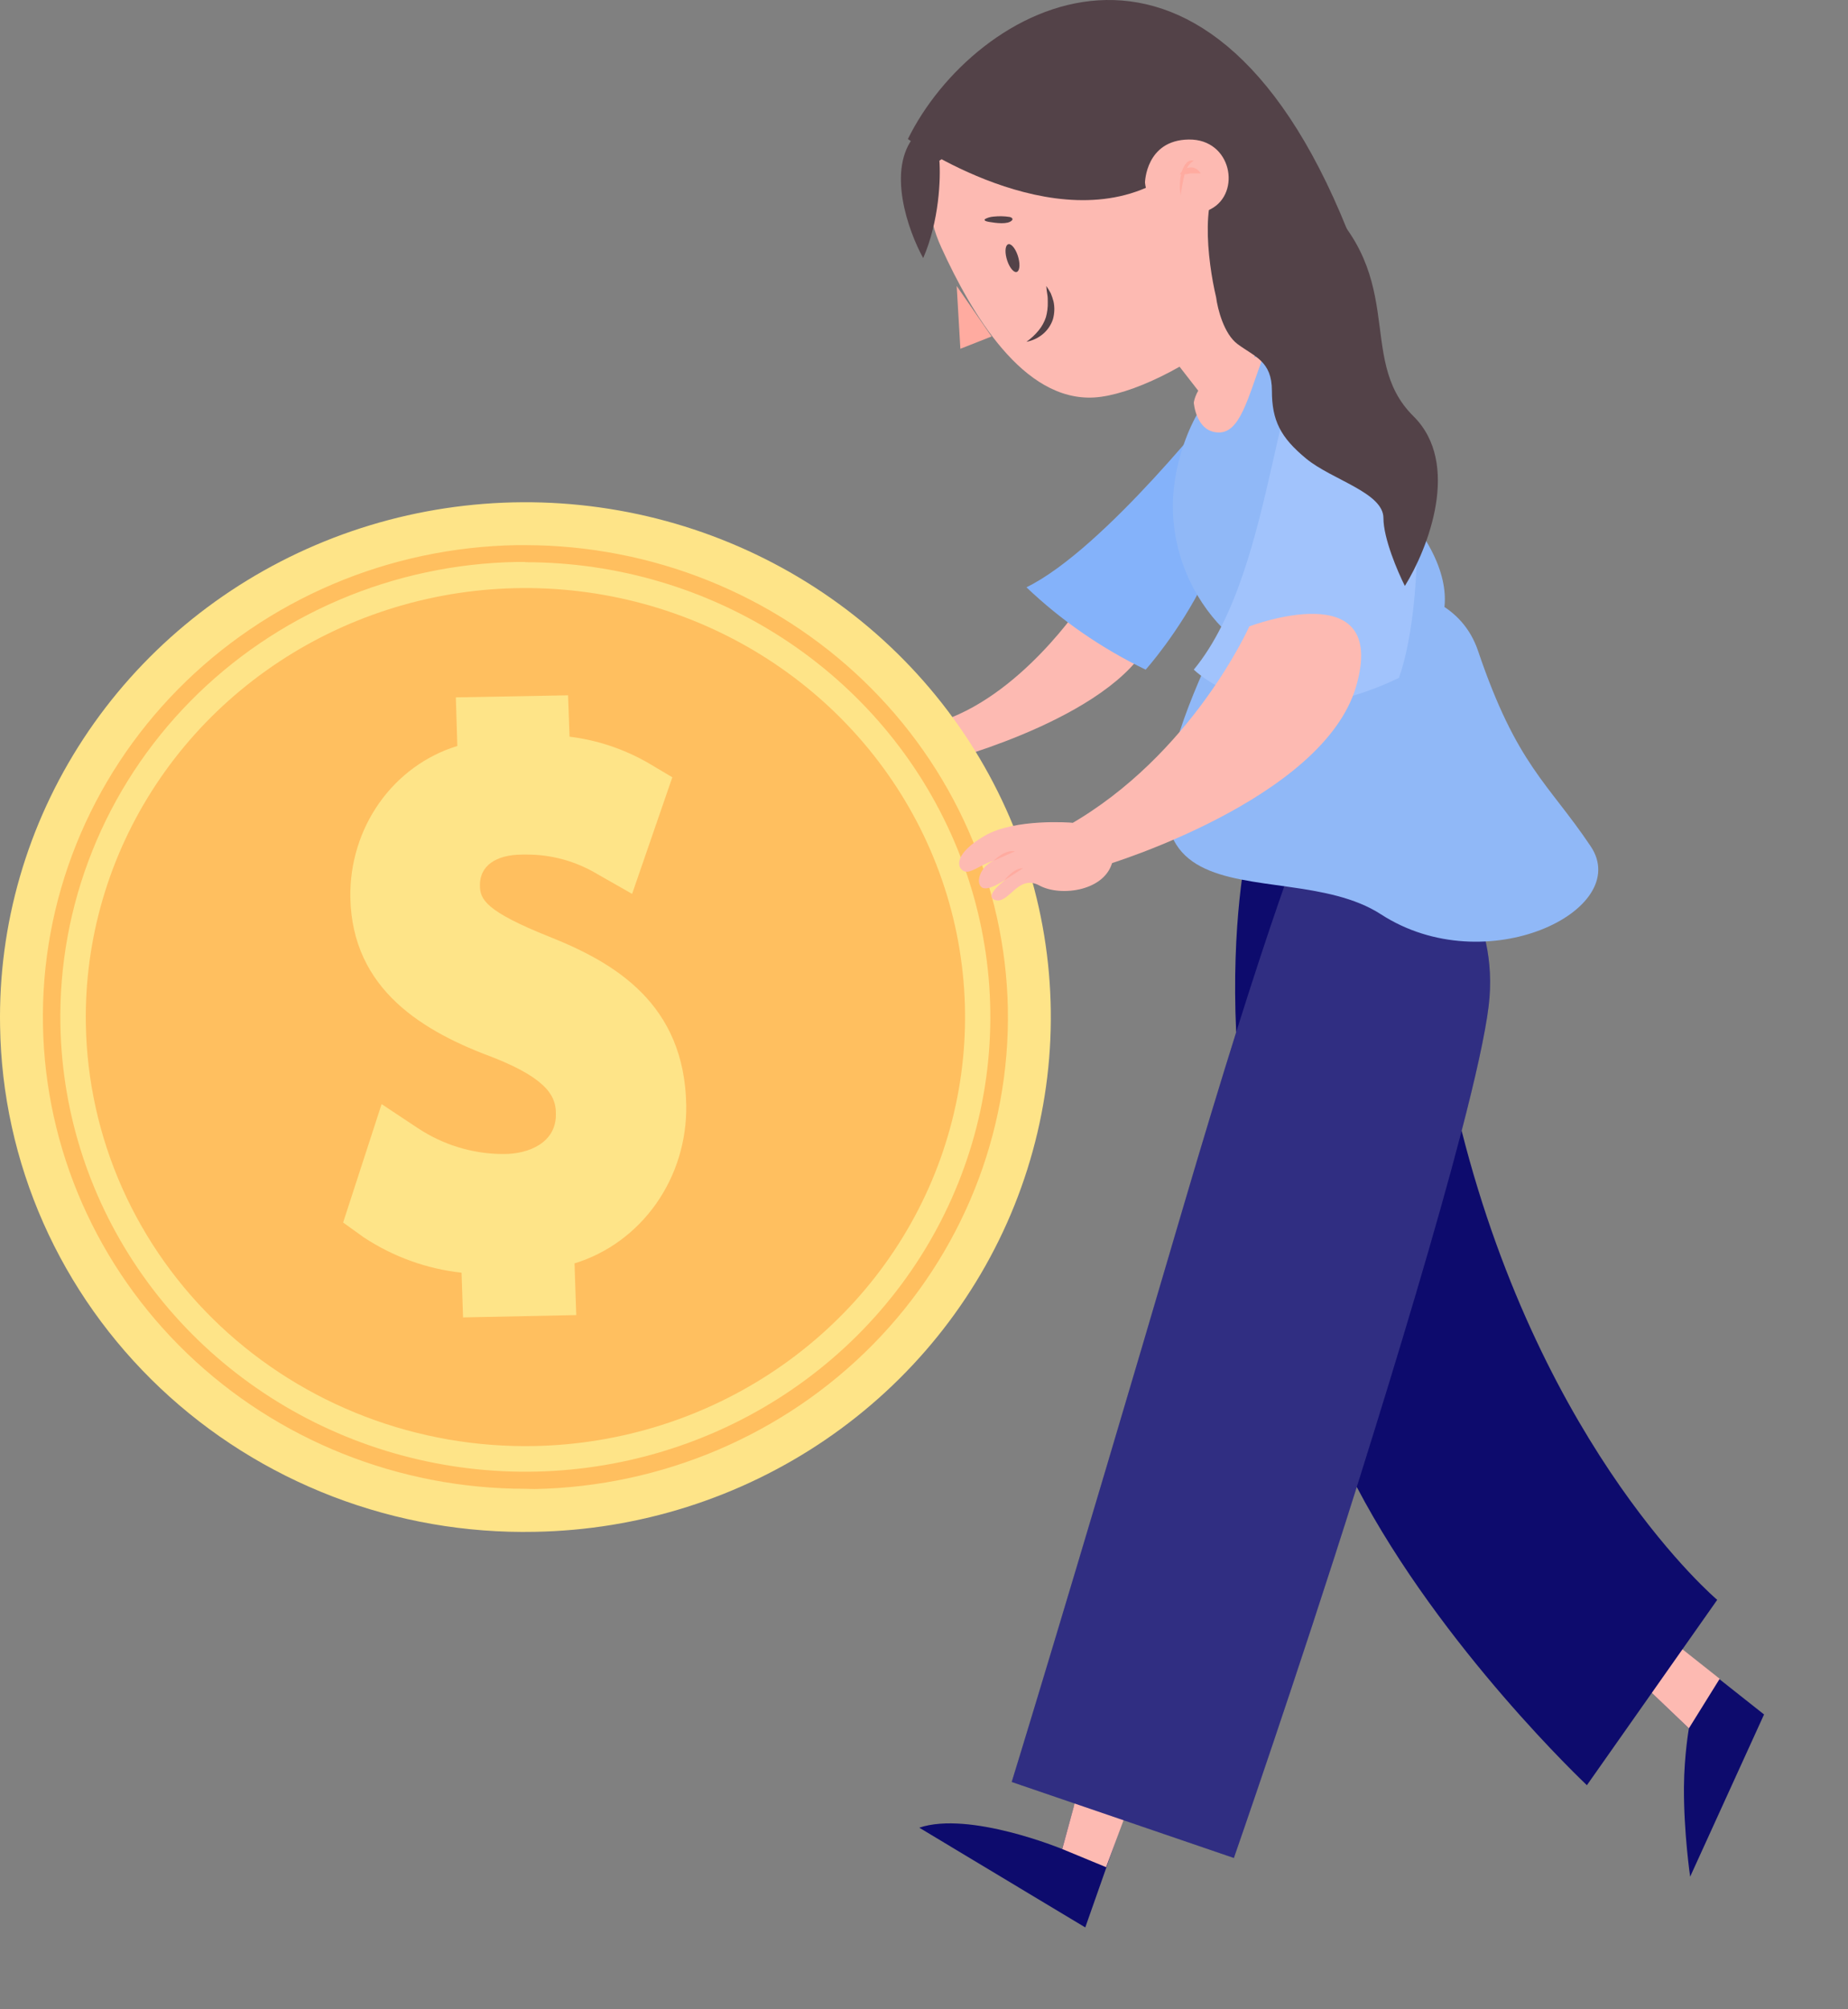 <svg width="265" height="288" viewBox="0 0 265 288" fill="none" xmlns="http://www.w3.org/2000/svg">
<rect x="0" y="0" width="265" height="288" fill="#808080" stroke="none"/>
<path d="M155.31 86.266C155.31 86.266 146.29 100.12 134.189 103.63C134.189 108.591 135.929 109 135.929 109C135.929 109 161.186 102.352 165.41 90.644C169.634 78.936 155.31 86.266 155.31 86.266Z" fill="#FDBAB2"/>
<path d="M0.012 147.124C-0.254 132.53 3.903 118.186 11.958 105.907C20.013 93.627 31.604 83.963 45.265 78.136C58.927 72.309 74.046 70.581 88.71 73.171C103.374 75.76 116.926 82.551 127.65 92.684C138.375 102.817 145.791 115.837 148.962 130.099C152.133 144.361 150.915 159.223 145.463 172.807C140.012 186.391 130.57 198.087 118.333 206.415C106.097 214.743 91.613 219.33 76.715 219.596C66.813 219.8 56.968 218.085 47.745 214.548C38.522 211.011 30.104 205.723 22.975 198.988C15.847 192.252 10.148 184.202 6.207 175.302C2.266 166.401 0.161 156.824 0.012 147.124Z" fill="#FEE488"/>
<path d="M12.311 146.807C12.108 134.654 15.601 122.715 22.348 112.497C29.095 102.279 38.794 94.241 50.22 89.397C61.646 84.553 74.287 83.12 86.547 85.28C98.807 87.439 110.136 93.094 119.105 101.531C128.073 109.968 134.278 120.808 136.936 132.682C139.594 144.557 138.587 156.933 134.041 168.25C129.495 179.566 121.614 189.315 111.393 196.264C101.172 203.214 89.07 207.054 76.615 207.299C68.317 207.462 60.068 206.025 52.341 203.07C44.614 200.115 37.561 195.701 31.586 190.081C25.612 184.461 20.834 177.745 17.526 170.319C14.218 162.893 12.446 154.903 12.311 146.807Z" fill="#FFBF5F"/>
<path d="M75.307 213.426C57.18 213.419 39.78 206.457 26.849 194.037C13.918 181.616 6.49 164.73 6.162 147.011C5.992 138.127 7.614 129.297 10.937 121.027C14.26 112.756 19.217 105.208 25.527 98.812C31.836 92.417 39.373 87.3 47.706 83.754C56.04 80.209 65.007 78.305 74.093 78.15H75.344C93.469 78.175 110.862 85.142 123.795 97.558C136.727 109.973 144.169 126.849 144.525 144.566C144.86 162.502 137.896 179.835 125.165 192.754C112.434 205.673 94.977 213.122 76.631 213.462L75.307 213.426ZM75.307 80.56H74.093C65.333 80.719 56.691 82.564 48.66 85.99C40.63 89.417 33.369 94.357 27.293 100.528C21.216 106.699 16.443 113.981 13.247 121.957C10.05 129.933 8.493 138.446 8.663 147.011C8.91 159.85 13.029 172.332 20.504 182.891C27.979 193.449 38.477 201.615 50.681 206.362C62.885 211.109 76.251 212.227 89.102 209.575C101.954 206.924 113.717 200.62 122.918 191.456C132.119 182.292 138.347 170.675 140.82 158.064C143.293 145.452 141.901 132.407 136.82 120.566C131.738 108.725 123.193 98.614 112.256 91.503C101.319 84.392 88.478 80.598 75.344 80.596L75.307 80.56Z" fill="#FFBF5F"/>
<path d="M66.186 182.447C61.213 181.906 56.425 180.181 52.195 177.406L49.204 175.256L54.722 158.28L59.92 161.727C63.5 164.094 67.642 165.377 71.882 165.434H72.274C75.834 165.434 79.786 163.803 79.714 159.688C79.714 157.501 78.967 154.87 70.85 151.645C60.81 147.938 50.486 141.97 50.236 128.626C50.164 123.762 51.626 119.008 54.397 115.091C57.169 111.174 61.097 108.312 65.581 106.942L65.367 99.974L81.459 99.677L81.672 105.608C85.592 106.087 89.387 107.345 92.851 109.315L96.411 111.427L90.644 128.144L85.695 125.327C82.559 123.441 78.993 122.468 75.371 122.51H74.944C71.028 122.51 68.785 124.178 68.82 126.921C68.82 128.923 69.604 130.628 78.896 134.335C88.188 138.041 98.156 143.935 98.405 158.428C98.487 163.513 96.964 168.486 94.07 172.584C91.176 176.682 87.071 179.678 82.385 181.113L82.634 188.526L66.4 188.86L66.186 182.447Z" fill="#FEE488"/>
<path d="M175.337 57C175.337 57 158.446 78.698 147.189 84.192C152.184 88.955 157.954 92.941 164.284 96C164.284 96 183.028 75.231 175.337 57Z" fill="#84B2FA"/>
<path fill-rule="evenodd" clip-rule="evenodd" d="M242.184 247.765L234.746 240.633L237.33 233.418L252.962 245.778L242.365 269.035C242.365 269.035 241.428 262.659 241.476 256.147C241.509 251.649 242.184 247.765 242.184 247.765ZM152.323 265.072L153.999 258.97L161.629 259.244L155.626 276.31L131.821 262.01C139.005 259.582 152.323 265.072 152.323 265.072Z" fill="#0D0B6D"/>
<path fill-rule="evenodd" clip-rule="evenodd" d="M236.622 242.45L237.439 233.412L246.602 240.662L242.185 247.765L236.622 242.45ZM155.273 254.241L163.084 255.637L158.616 267.672L152.324 265.073L155.273 254.241Z" fill="#FDBAB2"/>
<path d="M194.559 213.165C206.685 236.303 227.558 255.919 227.558 255.919L246.246 229.348C246.246 229.348 221.349 208.389 209.599 162.108C211.574 154.504 212.978 148.241 213.471 144.226C215.087 131.081 206.932 122.23 204.744 120.118H203.74L179.152 120.117C178.627 121.992 176.544 132.499 177.264 147.977C175.094 154.893 172.552 163.241 169.608 173.261C152.849 230.302 145.076 255.457 145.076 255.457L176.937 266.353C176.937 266.353 186.083 240.095 194.559 213.165V213.165Z" fill="#0D0B6D"/>
<path opacity="0.147" fill-rule="evenodd" clip-rule="evenodd" d="M145.076 255.457L176.938 266.353C176.938 266.353 186.508 238.876 195.142 211.31C200.534 194.114 206.014 175.902 209.599 162.108C211.574 154.504 212.978 148.241 213.471 144.226C215.087 131.081 206.933 122.23 204.744 120.117H186.704C185.204 124.003 182.181 132.337 177.264 147.978C175.094 154.893 172.552 163.241 169.608 173.261C152.849 230.302 145.076 255.457 145.076 255.457" fill="white"/>
<path d="M200.383 96C200.383 96 212.387 90.719 204.512 77.563C197.622 66.07 195.942 50.285 190.42 49.201C184.898 48.116 172.415 51.063 168.814 67.036C165.213 83.009 178.02 96.035 186.039 95.01C190.84 94.398 195.717 94.735 200.383 96Z" fill="#90B8F7"/>
<path d="M211.95 93.309C207.494 80.153 186.697 83.767 176.855 87.218C151.231 137.163 182.983 121.327 198.024 131.072C213.064 140.817 234.232 130.463 228.105 121.327C221.977 112.19 217.521 109.754 211.95 93.309Z" fill="#90B8F7"/>
<path d="M135.566 19.62C135.566 19.62 130.634 25.948 134.98 35.471C139.326 44.993 146.713 57.588 156.925 56.979C167.137 56.369 191.321 40.64 185.215 27.509C179.109 14.377 150.352 8 150.352 8L135.566 19.62Z" fill="#FDBAB2"/>
<path d="M137.189 41L137.716 50L142.189 48.236L137.189 41Z" fill="#FFABA0"/>
<path d="M167.189 50.052L175.705 61L180.189 50.51L176.384 43L167.189 50.052Z" fill="#FDBAB2"/>
<path d="M147.189 49C147.844 48.535 148.429 47.991 148.929 47.382C149.4 46.81 149.756 46.165 149.982 45.476C150.178 44.773 150.267 44.049 150.249 43.323C150.249 42.944 150.249 42.579 150.178 42.188C150.109 41.794 150.062 41.398 150.038 41C150.275 41.34 150.491 41.693 150.684 42.057C150.842 42.44 150.973 42.833 151.076 43.232C151.252 44.066 151.223 44.927 150.992 45.75C150.735 46.562 150.246 47.294 149.576 47.866C148.906 48.439 148.081 48.831 147.189 49Z" fill="#534248"/>
<path d="M171.189 57.726C171.189 57.726 171.727 52.3 181.189 51C178.885 57.188 177.822 62.143 174.647 61.997C171.471 61.851 171.189 57.726 171.189 57.726Z" fill="#FDBAB2"/>
<path d="M166.536 25.799C151.282 34.802 130.189 19.932 130.189 19.932C139.614 0.758 172.593 -18.262 193.189 32.957L188.343 50L184.709 40.776L177.341 32.957L175.016 25.688C175.016 25.688 169.879 22.109 166.536 25.799Z" fill="#534248"/>
<path d="M171.189 95.993C171.189 95.993 181.482 106.421 200.598 97.179C204.564 86.501 205.923 50.602 190.058 49.012C182.632 48.288 183.373 81.246 171.189 95.993Z" fill="#A1C3FC"/>
<path d="M177.468 49.329C175.5 47.87 174.598 44.261 174.393 42.639C173.163 37.471 171.81 26.65 176.238 24.704C180.667 22.757 185.464 25.306 187.309 26.824C202.686 38.989 194.075 51.154 202.686 59.67C209.575 66.482 204.736 78.728 201.456 84C200.431 81.972 198.381 77.188 198.381 74.268C198.381 70.618 191 68.794 187.309 65.752C183.619 62.711 182.389 60.278 182.389 56.02C182.389 51.762 179.929 51.154 177.468 49.329Z" fill="#534248"/>
<path d="M179.149 89.797C179.149 89.797 170.941 108.246 153.189 118.333C156.638 123.509 158.616 124 158.616 124C158.616 124 189.731 114.643 194.466 98.398C199.201 82.153 179.149 89.797 179.149 89.797Z" fill="#FDBAB2"/>
<path d="M153.612 117.934C153.612 117.934 145.549 117.289 141.22 119.806C136.891 122.324 137.158 124.282 138.143 124.841C139.128 125.4 140.576 123.917 142.473 123.406C140.612 124.184 139.822 126.519 140.794 127.212C141.767 127.906 144.577 125.826 144.577 125.826C144.577 125.826 140.794 128.477 142.752 129.037C144.71 129.596 145.975 125.267 149.052 126.945C152.129 128.623 158.781 127.723 159.595 123.199C160.41 118.675 153.612 117.934 153.612 117.934Z" fill="#FDBAB2"/>
<path d="M142.472 123.406C142.472 123.406 144.077 121.74 145.549 122.044L142.472 123.406Z" fill="#FFABA0"/>
<path d="M144.018 126.203C144.018 126.203 145.416 124.379 146.693 124.476L144.018 126.203Z" fill="#FFABA0"/>
<path d="M145.922 36.57C146.297 37.654 146.276 38.711 145.87 38.952C145.463 39.193 144.828 38.497 144.452 37.413C144.077 36.329 144.108 35.271 144.515 35.044C144.921 34.816 145.547 35.499 145.922 36.57Z" fill="#534248"/>
<path d="M141.274 31.393C141.088 31.543 141.177 31.708 141.864 31.818C142.799 31.974 144.509 32.219 145.1 31.603C145.149 31.559 145.178 31.509 145.187 31.457C145.195 31.405 145.182 31.352 145.149 31.304C145.116 31.255 145.063 31.212 144.995 31.177C144.926 31.142 144.845 31.116 144.756 31.102C144.018 30.986 143.242 30.968 142.49 31.052C142.03 31.086 141.602 31.206 141.274 31.393Z" fill="#534248"/>
<path d="M164.189 26.183C164.189 26.183 164.286 20.09 170.457 20.001C176.628 19.911 178.019 27.665 173.639 29.965C169.259 32.264 164.685 30.616 164.189 26.183Z" fill="#FDBAB2"/>
<path d="M169.308 28C169.21 27.461 169.172 26.898 169.197 26.337C169.215 25.77 169.299 25.212 169.444 24.694C169.595 24.147 169.837 23.678 170.144 23.34C170.458 23.039 170.83 22.933 171.189 23.041C170.887 23.211 170.608 23.471 170.366 23.808C170.157 24.154 169.989 24.559 169.871 25.003C169.626 25.972 169.438 26.975 169.308 28Z" fill="#FFABA0"/>
<path d="M169.189 24.989C169.37 24.667 169.602 24.42 169.862 24.273C170.123 24.113 170.4 24.024 170.681 24.009C170.958 23.976 171.236 24.036 171.496 24.183C171.757 24.331 171.993 24.563 172.189 24.863C171.903 24.863 171.657 24.863 171.37 24.863C171.083 24.863 170.894 24.863 170.665 24.863C170.214 24.964 169.747 25.027 169.189 24.989Z" fill="#FFABA0"/>
<path d="M132.385 37C134.707 31.657 134.9 25.465 134.707 23.037L138.189 20.608C137.609 18.18 135.403 14.537 131.225 19.394C127.046 24.251 130.258 33.155 132.385 37Z" fill="#534248"/>
</svg>
